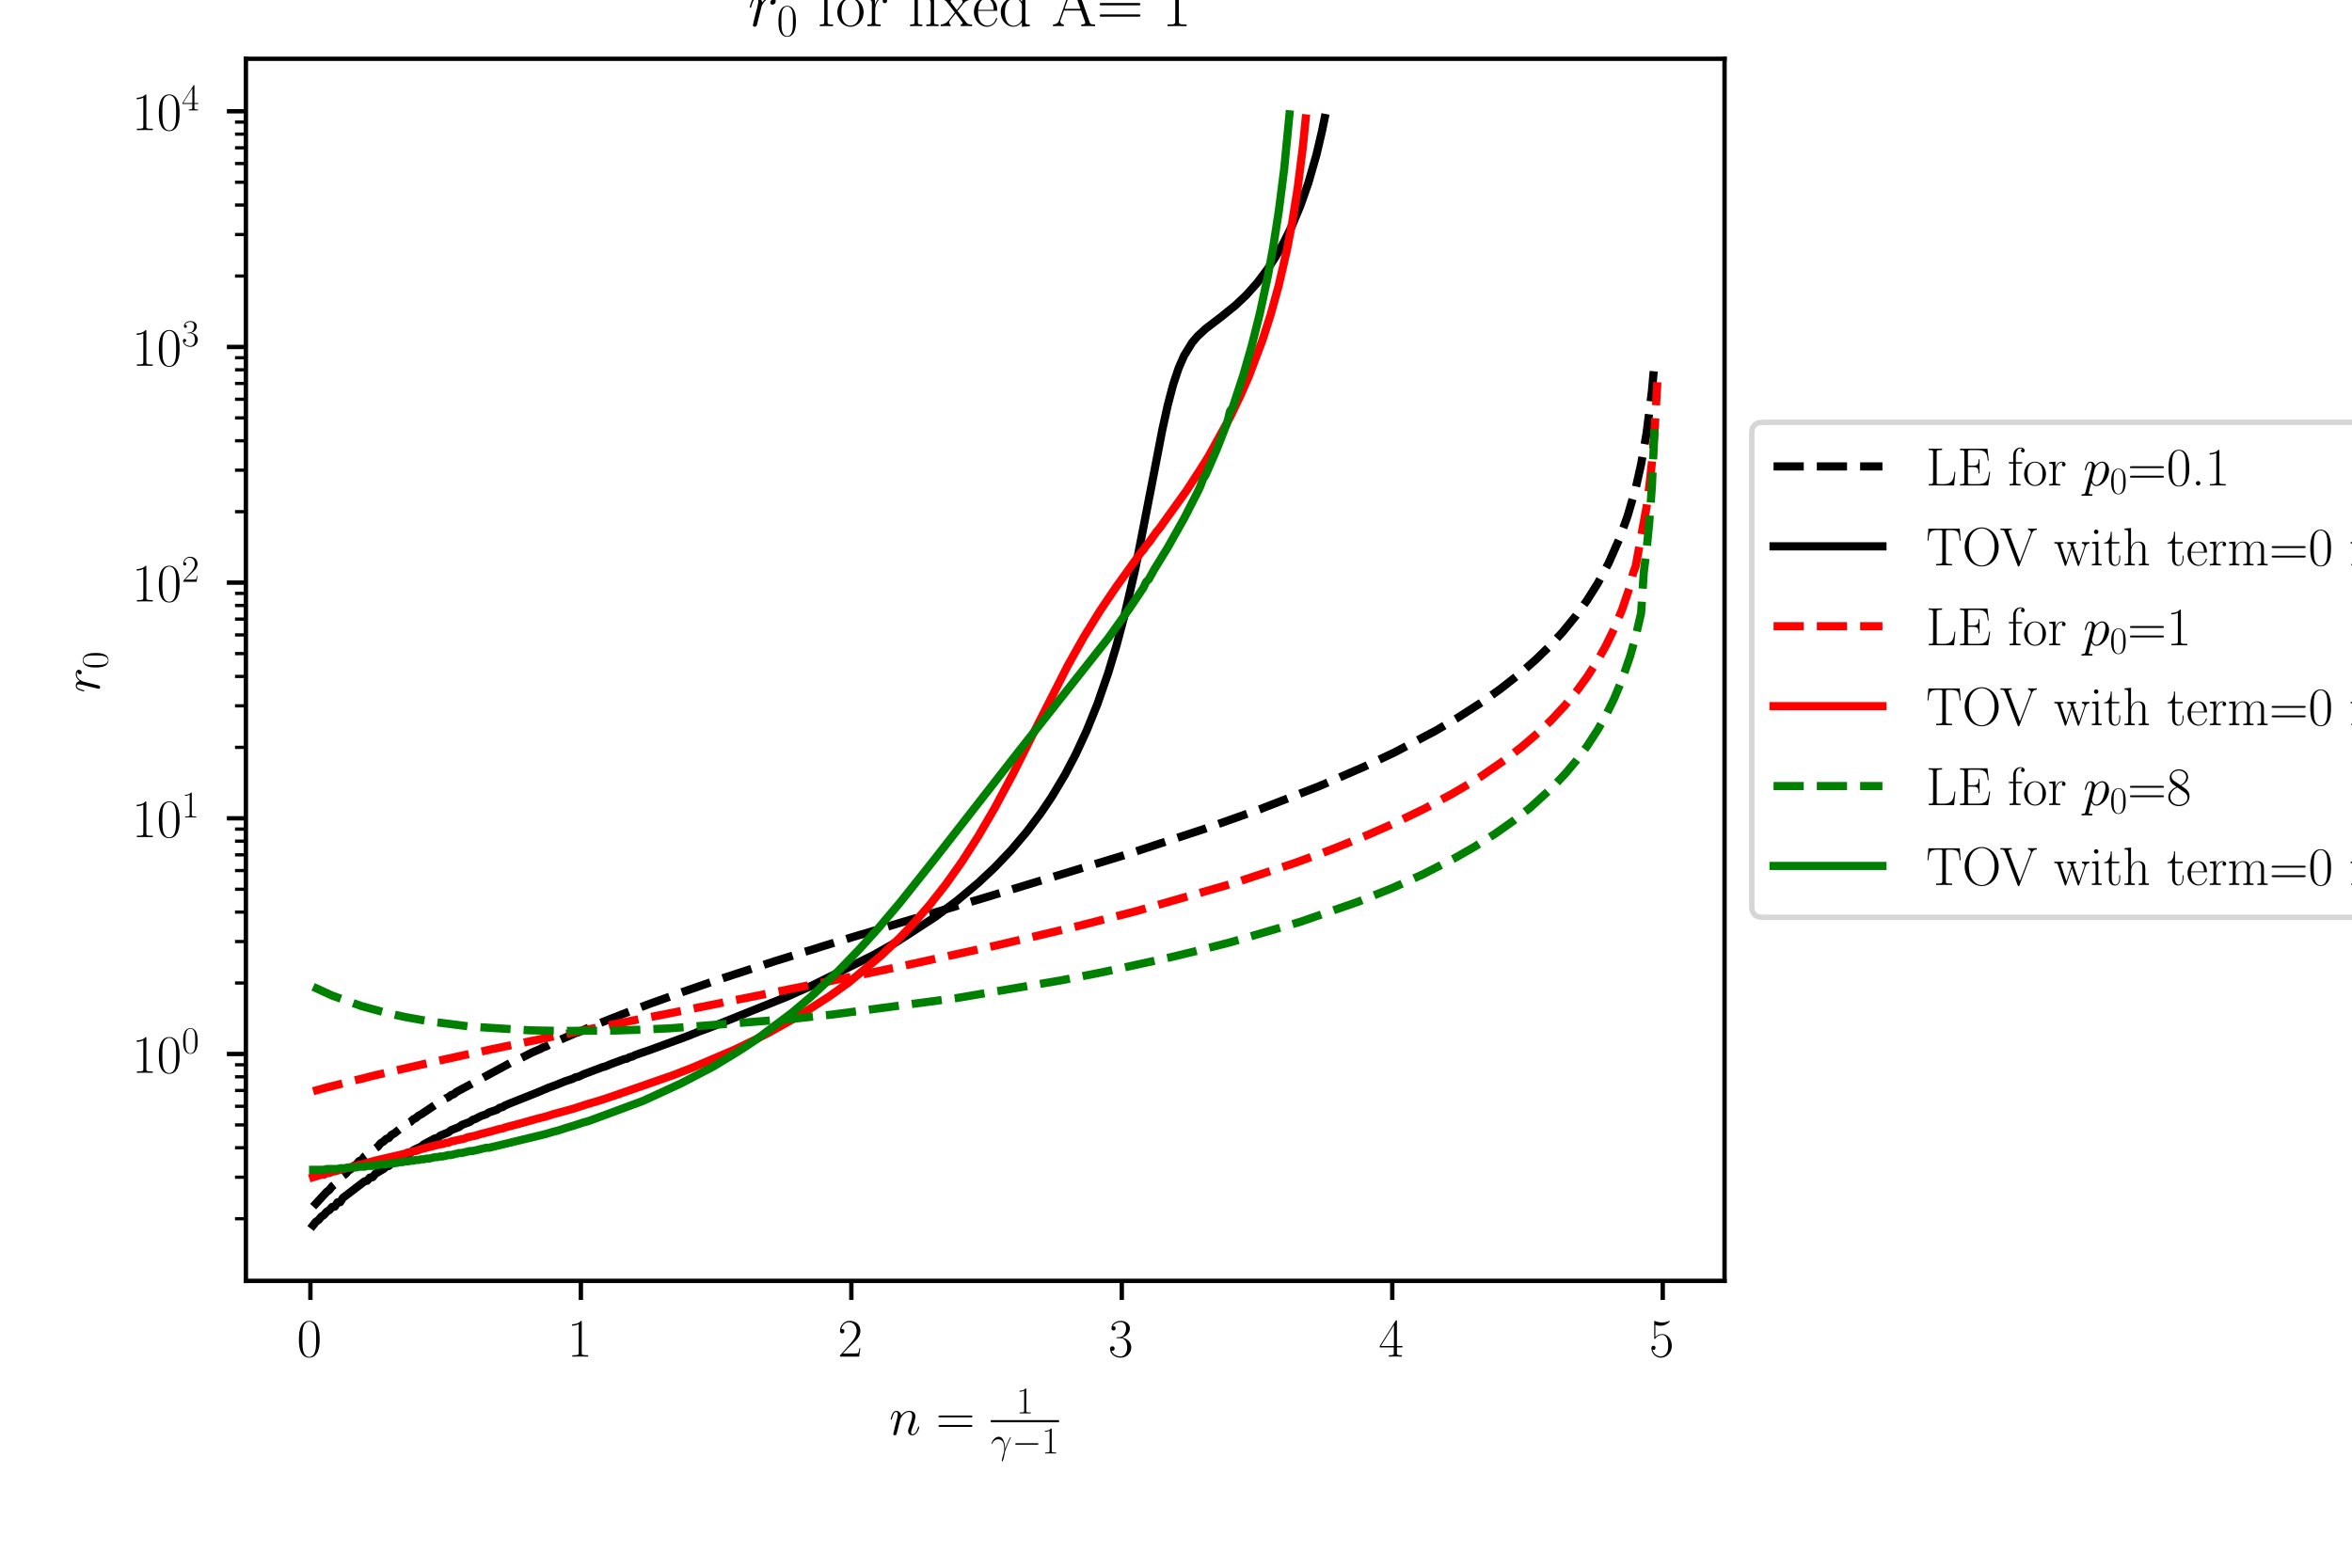 <?xml version="1.0" encoding="utf-8" standalone="no"?>
<!DOCTYPE svg PUBLIC "-//W3C//DTD SVG 1.1//EN"
  "http://www.w3.org/Graphics/SVG/1.1/DTD/svg11.dtd">
<!-- Created with matplotlib (https://matplotlib.org/) -->
<svg height="288pt" version="1.1" viewBox="0 0 432 288" width="432pt" xmlns="http://www.w3.org/2000/svg" xmlns:xlink="http://www.w3.org/1999/xlink">
 <defs>
  <style type="text/css">*{stroke-linecap:butt;stroke-linejoin:round;}</style>
 </defs>
 <g id="figure_1">
  <g id="patch_1">
   <path d="M 0 288 
L 432 288 
L 432 0 
L 0 0 
z
" style="fill:#ffffff;"/>
  </g>
  <g id="axes_1">
   <g id="patch_2">
    <path d="M 45.166 235.307 
L 316.753 235.307 
L 316.753 10.8 
L 45.166 10.8 
z
" style="fill:#ffffff;"/>
   </g>
   <g id="matplotlib.axis_1">
    <g id="xtick_1">
     <g id="line2d_1">
      <defs>
       <path d="M 0 0 
L 0 3.5 
" id="mfaaada5055" style="stroke:#000000;stroke-width:0.8;"/>
      </defs>
      <g>
       <use style="stroke:#000000;stroke-width:0.8;" x="57.014" xlink:href="#mfaaada5055" y="235.307"/>
      </g>
     </g>
     <g id="text_1">
      <!-- $\mathdefault{0}$ -->
      <g transform="translate(54.524 249.225)scale(0.1 -0.1)">
       <defs>
        <path d="M 42 31.844 
C 42 37.969 41.906 48.422 37.703 56.453 
C 34 63.484 28.094 66 22.906 66 
C 18.094 66 12 63.781 8.203 56.562 
C 4.203 49.016 3.797 39.672 3.797 31.844 
C 3.797 26.109 3.906 17.375 7 9.734 
C 11.297 -0.609 19 -2 22.906 -2 
C 27.5 -2 34.5 -0.109 38.594 9.438 
C 41.594 16.375 42 24.5 42 31.844 
z
M 22.906 -0.406 
C 16.5 -0.406 12.703 5.125 11.297 12.75 
C 10.203 18.688 10.203 27.328 10.203 32.953 
C 10.203 40.688 10.203 47.109 11.5 53.234 
C 13.406 61.781 19 64.391 22.906 64.391 
C 27 64.391 32.297 61.672 34.203 53.438 
C 35.5 47.719 35.594 40.984 35.594 32.953 
C 35.594 26.422 35.594 18.375 34.406 12.453 
C 32.297 1.5 26.406 -0.406 22.906 -0.406 
z
" id="CMR17-48"/>
       </defs>
       <use transform="scale(0.996)" xlink:href="#CMR17-48"/>
      </g>
     </g>
    </g>
    <g id="xtick_2">
     <g id="line2d_2">
      <g>
       <use style="stroke:#000000;stroke-width:0.8;" x="106.692" xlink:href="#mfaaada5055" y="235.307"/>
      </g>
     </g>
     <g id="text_2">
      <!-- $\mathdefault{1}$ -->
      <g transform="translate(104.201 249.225)scale(0.1 -0.1)">
       <defs>
        <path d="M 26.594 63.797 
C 26.594 65.891 26.5 66 25.094 66 
C 21.203 61.359 15.297 59.891 9.703 59.688 
C 9.406 59.688 8.906 59.688 8.797 59.5 
C 8.703 59.297 8.703 59.094 8.703 57 
C 11.797 57 17 57.594 21 59.984 
L 21 7.297 
C 21 3.797 20.797 2.594 12.203 2.594 
L 9.203 2.594 
L 9.203 0 
C 14 0.094 19 0.188 23.797 0.188 
C 28.594 0.188 33.594 0.094 38.406 0 
L 38.406 2.594 
L 35.406 2.594 
C 26.797 2.594 26.594 3.688 26.594 7.297 
z
" id="CMR17-49"/>
       </defs>
       <use transform="scale(0.996)" xlink:href="#CMR17-49"/>
      </g>
     </g>
    </g>
    <g id="xtick_3">
     <g id="line2d_3">
      <g>
       <use style="stroke:#000000;stroke-width:0.8;" x="156.369" xlink:href="#mfaaada5055" y="235.307"/>
      </g>
     </g>
     <g id="text_3">
      <!-- $\mathdefault{2}$ -->
      <g transform="translate(153.878 249.225)scale(0.1 -0.1)">
       <defs>
        <path d="M 41.703 15.469 
L 39.906 15.469 
C 38.906 8.391 38.094 7.188 37.703 6.594 
C 37.203 5.797 30 5.797 28.594 5.797 
L 9.406 5.797 
C 13 9.688 20 16.766 28.5 24.938 
C 34.594 30.719 41.703 37.5 41.703 47.391 
C 41.703 59.188 32.297 66 21.797 66 
C 10.797 66 4.094 56.297 4.094 47.297 
C 4.094 43.391 7 42.891 8.203 42.891 
C 9.203 42.891 12.203 43.484 12.203 46.984 
C 12.203 50.094 9.594 51 8.203 51 
C 7.594 51 7 50.891 6.594 50.688 
C 8.5 59.188 14.297 63.391 20.406 63.391 
C 29.094 63.391 34.797 56.5 34.797 47.391 
C 34.797 38.703 29.703 31.219 24 24.734 
L 4.094 2.297 
L 4.094 0 
L 39.297 0 
z
" id="CMR17-50"/>
       </defs>
       <use transform="scale(0.996)" xlink:href="#CMR17-50"/>
      </g>
     </g>
    </g>
    <g id="xtick_4">
     <g id="line2d_4">
      <g>
       <use style="stroke:#000000;stroke-width:0.8;" x="206.046" xlink:href="#mfaaada5055" y="235.307"/>
      </g>
     </g>
     <g id="text_4">
      <!-- $\mathdefault{3}$ -->
      <g transform="translate(203.556 249.225)scale(0.1 -0.1)">
       <defs>
        <path d="M 22.094 34 
C 31 34 34.906 26.141 34.906 17.094 
C 34.906 5.031 28.5 0.391 22.703 0.391 
C 17.406 0.391 8.797 3.016 6.094 10.797 
C 6.594 10.594 7.094 10.594 7.594 10.594 
C 10 10.594 11.797 12.188 11.797 14.797 
C 11.797 17.688 9.594 19 7.594 19 
C 5.906 19 3.297 18.188 3.297 14.484 
C 3.297 5.234 12.297 -2 22.906 -2 
C 34 -2 42.5 6.75 42.5 16.984 
C 42.5 26.844 34.5 34 25 35.094 
C 32.594 36.672 39.906 43.375 39.906 52.391 
C 39.906 60.25 32 66 23 66 
C 13.906 66 5.906 60.344 5.906 52.297 
C 5.906 48.797 8.5 48.188 9.797 48.188 
C 11.906 48.188 13.703 49.484 13.703 52.094 
C 13.703 54.688 11.906 56 9.797 56 
C 9.406 56 8.906 56 8.5 55.797 
C 11.406 62.484 19.297 63.688 22.797 63.688 
C 26.297 63.688 32.906 61.969 32.906 52.297 
C 32.906 49.484 32.5 44.547 29.094 40.219 
C 26.094 36.391 22.703 36.188 19.406 35.891 
C 18.906 35.891 16.594 35.688 16.203 35.688 
C 15.5 35.594 15.094 35.5 15.094 34.797 
C 15.094 34.094 15.203 34 17.203 34 
z
" id="CMR17-51"/>
       </defs>
       <use transform="scale(0.996)" xlink:href="#CMR17-51"/>
      </g>
     </g>
    </g>
    <g id="xtick_5">
     <g id="line2d_5">
      <g>
       <use style="stroke:#000000;stroke-width:0.8;" x="255.724" xlink:href="#mfaaada5055" y="235.307"/>
      </g>
     </g>
     <g id="text_5">
      <!-- $\mathdefault{4}$ -->
      <g transform="translate(253.233 249.225)scale(0.1 -0.1)">
       <defs>
        <path d="M 33.594 64.797 
C 33.594 66.891 33.5 67 31.703 67 
L 2 19.594 
L 2 17 
L 27.797 17 
L 27.797 7.188 
C 27.797 3.594 27.594 2.594 20.594 2.594 
L 18.703 2.594 
L 18.703 0 
C 21.906 0.188 27.297 0.188 30.703 0.188 
C 34.094 0.188 39.5 0.188 42.703 0 
L 42.703 2.594 
L 40.797 2.594 
C 33.797 2.594 33.594 3.594 33.594 7.188 
L 33.594 17 
L 43.797 17 
L 43.797 19.594 
L 33.594 19.594 
z
M 28.094 58.172 
L 28.094 19.594 
L 4 19.594 
z
" id="CMR17-52"/>
       </defs>
       <use transform="scale(0.996)" xlink:href="#CMR17-52"/>
      </g>
     </g>
    </g>
    <g id="xtick_6">
     <g id="line2d_6">
      <g>
       <use style="stroke:#000000;stroke-width:0.8;" x="305.401" xlink:href="#mfaaada5055" y="235.307"/>
      </g>
     </g>
     <g id="text_6">
      <!-- $\mathdefault{5}$ -->
      <g transform="translate(302.911 249.225)scale(0.1 -0.1)">
       <defs>
        <path d="M 11.406 58.594 
C 12.406 58.188 16.5 56.891 20.703 56.891 
C 30 56.891 35.094 61.891 38 64.688 
C 38 65.484 38 66 37.406 66 
C 37.297 66 37.094 66 36.297 65.594 
C 32.797 64.094 28.703 63 23.703 63 
C 20.703 63 16.203 63.359 11.297 65.484 
C 10.203 66 10 66 9.906 66 
C 9.406 66 9.297 65.891 9.297 63.906 
L 9.297 34.859 
C 9.297 33.016 9.297 32.5 10.297 32.5 
C 10.797 32.5 11 32.703 11.5 33.422 
C 14.703 38.047 19.094 40 24.094 40 
C 27.594 40 35.094 37.734 35.094 20.203 
C 35.094 16.984 35.094 11.188 32.094 6.594 
C 29.594 2.484 25.703 0.391 21.406 0.391 
C 14.797 0.391 8.094 4.984 6.297 12.688 
C 6.703 12.594 7.5 12.391 7.906 12.391 
C 9.203 12.391 11.703 13.094 11.703 16.188 
C 11.703 18.891 9.797 20 7.906 20 
C 5.594 20 4.094 18.594 4.094 15.797 
C 4.094 7.094 11 -2 21.594 -2 
C 31.906 -2 41.703 6.891 41.703 19.797 
C 41.703 32.094 33.906 41.594 24.203 41.594 
C 19.094 41.594 14.797 39.688 11.406 36 
z
" id="CMR17-53"/>
       </defs>
       <use transform="scale(0.996)" xlink:href="#CMR17-53"/>
      </g>
     </g>
    </g>
    <g id="text_7">
     <!-- $n=\frac{1}{\gamma-1}$ -->
     <g transform="translate(163.324 263.579)scale(0.1 -0.1)">
      <defs>
       <path d="M 20.594 29.219 
C 20.797 29.828 23.297 34.812 27 38 
C 29.594 40.391 33 41.984 36.906 41.984 
C 40.906 41.984 42.297 39 42.297 35.016 
C 42.297 29.328 38.203 17.953 36.203 12.562 
C 35.297 10.172 34.797 8.875 34.797 7.078 
C 34.797 2.594 37.906 -1 42.703 -1 
C 52 -1 55.5 13.656 55.5 14.266 
C 55.5 14.766 55.094 15.156 54.5 15.156 
C 53.594 15.156 53.5 14.859 53 13.156 
C 50.703 4.984 46.906 1 43 1 
C 42 1 40.406 1.094 40.406 4.281 
C 40.406 6.781 41.5 9.766 42.094 11.172 
C 44.094 16.656 48.297 27.828 48.297 33.516 
C 48.297 39.5 44.797 44 37.203 44 
C 28.297 44 23.594 37.703 21.797 35.203 
C 21.5 40.891 17.406 44 13 44 
C 9.797 44 7.594 42.094 5.906 38.703 
C 4.094 35.109 2.703 29.125 2.703 28.719 
C 2.703 28.328 3.094 27.828 3.797 27.828 
C 4.594 27.828 4.703 27.922 5.297 30.219 
C 6.906 36.312 8.703 41.984 12.703 41.984 
C 15 41.984 15.797 40.391 15.797 37.406 
C 15.797 35.203 14.797 31.312 14.094 28.234 
L 11.297 17.453 
C 10.906 15.562 9.797 11.062 9.297 9.266 
C 8.594 6.672 7.5 1.984 7.5 1.484 
C 7.5 0.094 8.594 -1 10.094 -1 
C 11.297 -1 12.703 -0.406 13.5 1.094 
C 13.703 1.594 14.594 5.078 15.094 7.078 
L 17.297 16.062 
z
" id="CMMI12-110"/>
       <path d="M 64.297 32 
C 65.797 32 67.297 32 67.297 33.688 
C 67.297 35.5 65.594 35.5 63.906 35.5 
L 8 35.5 
C 6.297 35.5 4.594 35.5 4.594 33.688 
C 4.594 32 6.094 32 7.594 32 
z
M 63.906 14.484 
C 65.594 14.484 67.297 14.484 67.297 16.297 
C 67.297 18 65.797 18 64.297 18 
L 7.594 18 
C 6.094 18 4.594 18 4.594 16.297 
C 4.594 14.484 6.297 14.484 8 14.484 
z
" id="CMR17-61"/>
       <path d="M 37.797 12.266 
C 37.594 17.141 37.406 24.781 33.594 33.719 
C 31.594 38.688 28.203 44 20.906 44 
C 8.594 44 1.906 28.359 1.906 25.766 
C 1.906 24.875 2.594 24.875 2.906 24.875 
C 3.797 24.875 3.797 25.078 4.297 26.375 
C 6.406 32.516 12.797 37.391 19.703 37.391 
C 33.594 37.391 35.594 22 35.594 12.172 
C 35.594 5.906 34.906 3.828 34.297 1.844 
C 32.406 -4.312 29.094 -16.625 29.094 -19.406 
C 29.094 -20.203 29.406 -21.109 30.203 -21.109 
C 31.703 -21.109 32.594 -17.812 33.703 -13.844 
C 36.094 -5.109 36.703 -0.734 37.203 3.234 
C 37.5 5.625 43.203 22.016 51.094 37.609 
C 51.797 39.203 53.203 41.891 53.203 42.188 
C 53.203 42.297 53.094 43 52.203 43 
C 52 43 51.5 43 51.297 42.594 
C 51.094 42.391 47.594 35.625 44.594 28.875 
C 43.094 25.469 41.094 21 37.797 12.266 
z
" id="CMMI12-13"/>
       <path d="M 65.906 23 
C 67.594 23 69.406 23 69.406 25 
C 69.406 27 67.594 27 65.906 27 
L 11.797 27 
C 10.094 27 8.297 27 8.297 25 
C 8.297 23 10.094 23 11.797 23 
z
" id="CMSY10-0"/>
      </defs>
      <use transform="scale(0.996)" xlink:href="#CMMI12-110"/>
      <use transform="translate(85.904 0)scale(0.996)" xlink:href="#CMR17-61"/>
      <use transform="translate(233.215 39.226)scale(0.697)" xlink:href="#CMR17-49"/>
      <use transform="translate(186.488 -34.355)scale(0.697)" xlink:href="#CMMI12-13"/>
      <use transform="translate(225.701 -34.355)scale(0.697)" xlink:href="#CMSY10-0"/>
      <use transform="translate(279.942 -34.355)scale(0.697)" xlink:href="#CMR17-49"/>
      <path d="M 186.488 22.914 
L 311.925 22.914 
L 311.925 26.899 
L 186.488 26.899 
L 186.488 22.914 
z
"/>
     </g>
    </g>
   </g>
   <g id="matplotlib.axis_2">
    <g id="ytick_1">
     <g id="line2d_7">
      <defs>
       <path d="M 0 0 
L -3.5 0 
" id="m80f00a6199" style="stroke:#000000;stroke-width:0.8;"/>
      </defs>
      <g>
       <use style="stroke:#000000;stroke-width:0.8;" x="45.166" xlink:href="#m80f00a6199" y="193.626"/>
      </g>
     </g>
     <g id="text_8">
      <!-- $\mathdefault{10^{0}}$ -->
      <g transform="translate(24.232 197.085)scale(0.1 -0.1)">
       <use transform="scale(0.996)" xlink:href="#CMR17-49"/>
       <use transform="translate(45.69 0)scale(0.996)" xlink:href="#CMR17-48"/>
       <use transform="translate(91.381 36.154)scale(0.697)" xlink:href="#CMR17-48"/>
      </g>
     </g>
    </g>
    <g id="ytick_2">
     <g id="line2d_8">
      <g>
       <use style="stroke:#000000;stroke-width:0.8;" x="45.166" xlink:href="#m80f00a6199" y="150.33"/>
      </g>
     </g>
     <g id="text_9">
      <!-- $\mathdefault{10^{1}}$ -->
      <g transform="translate(24.232 153.79)scale(0.1 -0.1)">
       <use transform="scale(0.996)" xlink:href="#CMR17-49"/>
       <use transform="translate(45.69 0)scale(0.996)" xlink:href="#CMR17-48"/>
       <use transform="translate(91.381 36.154)scale(0.697)" xlink:href="#CMR17-49"/>
      </g>
     </g>
    </g>
    <g id="ytick_3">
     <g id="line2d_9">
      <g>
       <use style="stroke:#000000;stroke-width:0.8;" x="45.166" xlink:href="#m80f00a6199" y="107.035"/>
      </g>
     </g>
     <g id="text_10">
      <!-- $\mathdefault{10^{2}}$ -->
      <g transform="translate(24.232 110.494)scale(0.1 -0.1)">
       <use transform="scale(0.996)" xlink:href="#CMR17-49"/>
       <use transform="translate(45.69 0)scale(0.996)" xlink:href="#CMR17-48"/>
       <use transform="translate(91.381 36.154)scale(0.697)" xlink:href="#CMR17-50"/>
      </g>
     </g>
    </g>
    <g id="ytick_4">
     <g id="line2d_10">
      <g>
       <use style="stroke:#000000;stroke-width:0.8;" x="45.166" xlink:href="#m80f00a6199" y="63.74"/>
      </g>
     </g>
     <g id="text_11">
      <!-- $\mathdefault{10^{3}}$ -->
      <g transform="translate(24.232 67.199)scale(0.1 -0.1)">
       <use transform="scale(0.996)" xlink:href="#CMR17-49"/>
       <use transform="translate(45.69 0)scale(0.996)" xlink:href="#CMR17-48"/>
       <use transform="translate(91.381 36.154)scale(0.697)" xlink:href="#CMR17-51"/>
      </g>
     </g>
    </g>
    <g id="ytick_5">
     <g id="line2d_11">
      <g>
       <use style="stroke:#000000;stroke-width:0.8;" x="45.166" xlink:href="#m80f00a6199" y="20.444"/>
      </g>
     </g>
     <g id="text_12">
      <!-- $\mathdefault{10^{4}}$ -->
      <g transform="translate(24.232 23.903)scale(0.1 -0.1)">
       <use transform="scale(0.996)" xlink:href="#CMR17-49"/>
       <use transform="translate(45.69 0)scale(0.996)" xlink:href="#CMR17-48"/>
       <use transform="translate(91.381 36.154)scale(0.697)" xlink:href="#CMR17-52"/>
      </g>
     </g>
    </g>
    <g id="ytick_6">
     <g id="line2d_12">
      <defs>
       <path d="M 0 0 
L -2 0 
" id="m5b50bf0721" style="stroke:#000000;stroke-width:0.6;"/>
      </defs>
      <g>
       <use style="stroke:#000000;stroke-width:0.6;" x="45.166" xlink:href="#m5b50bf0721" y="223.888"/>
      </g>
     </g>
    </g>
    <g id="ytick_7">
     <g id="line2d_13">
      <g>
       <use style="stroke:#000000;stroke-width:0.6;" x="45.166" xlink:href="#m5b50bf0721" y="216.264"/>
      </g>
     </g>
    </g>
    <g id="ytick_8">
     <g id="line2d_14">
      <g>
       <use style="stroke:#000000;stroke-width:0.6;" x="45.166" xlink:href="#m5b50bf0721" y="210.855"/>
      </g>
     </g>
    </g>
    <g id="ytick_9">
     <g id="line2d_15">
      <g>
       <use style="stroke:#000000;stroke-width:0.6;" x="45.166" xlink:href="#m5b50bf0721" y="206.659"/>
      </g>
     </g>
    </g>
    <g id="ytick_10">
     <g id="line2d_16">
      <g>
       <use style="stroke:#000000;stroke-width:0.6;" x="45.166" xlink:href="#m5b50bf0721" y="203.231"/>
      </g>
     </g>
    </g>
    <g id="ytick_11">
     <g id="line2d_17">
      <g>
       <use style="stroke:#000000;stroke-width:0.6;" x="45.166" xlink:href="#m5b50bf0721" y="200.332"/>
      </g>
     </g>
    </g>
    <g id="ytick_12">
     <g id="line2d_18">
      <g>
       <use style="stroke:#000000;stroke-width:0.6;" x="45.166" xlink:href="#m5b50bf0721" y="197.822"/>
      </g>
     </g>
    </g>
    <g id="ytick_13">
     <g id="line2d_19">
      <g>
       <use style="stroke:#000000;stroke-width:0.6;" x="45.166" xlink:href="#m5b50bf0721" y="195.607"/>
      </g>
     </g>
    </g>
    <g id="ytick_14">
     <g id="line2d_20">
      <g>
       <use style="stroke:#000000;stroke-width:0.6;" x="45.166" xlink:href="#m5b50bf0721" y="180.593"/>
      </g>
     </g>
    </g>
    <g id="ytick_15">
     <g id="line2d_21">
      <g>
       <use style="stroke:#000000;stroke-width:0.6;" x="45.166" xlink:href="#m5b50bf0721" y="172.969"/>
      </g>
     </g>
    </g>
    <g id="ytick_16">
     <g id="line2d_22">
      <g>
       <use style="stroke:#000000;stroke-width:0.6;" x="45.166" xlink:href="#m5b50bf0721" y="167.559"/>
      </g>
     </g>
    </g>
    <g id="ytick_17">
     <g id="line2d_23">
      <g>
       <use style="stroke:#000000;stroke-width:0.6;" x="45.166" xlink:href="#m5b50bf0721" y="163.364"/>
      </g>
     </g>
    </g>
    <g id="ytick_18">
     <g id="line2d_24">
      <g>
       <use style="stroke:#000000;stroke-width:0.6;" x="45.166" xlink:href="#m5b50bf0721" y="159.936"/>
      </g>
     </g>
    </g>
    <g id="ytick_19">
     <g id="line2d_25">
      <g>
       <use style="stroke:#000000;stroke-width:0.6;" x="45.166" xlink:href="#m5b50bf0721" y="157.037"/>
      </g>
     </g>
    </g>
    <g id="ytick_20">
     <g id="line2d_26">
      <g>
       <use style="stroke:#000000;stroke-width:0.6;" x="45.166" xlink:href="#m5b50bf0721" y="154.526"/>
      </g>
     </g>
    </g>
    <g id="ytick_21">
     <g id="line2d_27">
      <g>
       <use style="stroke:#000000;stroke-width:0.6;" x="45.166" xlink:href="#m5b50bf0721" y="152.312"/>
      </g>
     </g>
    </g>
    <g id="ytick_22">
     <g id="line2d_28">
      <g>
       <use style="stroke:#000000;stroke-width:0.6;" x="45.166" xlink:href="#m5b50bf0721" y="137.297"/>
      </g>
     </g>
    </g>
    <g id="ytick_23">
     <g id="line2d_29">
      <g>
       <use style="stroke:#000000;stroke-width:0.6;" x="45.166" xlink:href="#m5b50bf0721" y="129.673"/>
      </g>
     </g>
    </g>
    <g id="ytick_24">
     <g id="line2d_30">
      <g>
       <use style="stroke:#000000;stroke-width:0.6;" x="45.166" xlink:href="#m5b50bf0721" y="124.264"/>
      </g>
     </g>
    </g>
    <g id="ytick_25">
     <g id="line2d_31">
      <g>
       <use style="stroke:#000000;stroke-width:0.6;" x="45.166" xlink:href="#m5b50bf0721" y="120.068"/>
      </g>
     </g>
    </g>
    <g id="ytick_26">
     <g id="line2d_32">
      <g>
       <use style="stroke:#000000;stroke-width:0.6;" x="45.166" xlink:href="#m5b50bf0721" y="116.64"/>
      </g>
     </g>
    </g>
    <g id="ytick_27">
     <g id="line2d_33">
      <g>
       <use style="stroke:#000000;stroke-width:0.6;" x="45.166" xlink:href="#m5b50bf0721" y="113.742"/>
      </g>
     </g>
    </g>
    <g id="ytick_28">
     <g id="line2d_34">
      <g>
       <use style="stroke:#000000;stroke-width:0.6;" x="45.166" xlink:href="#m5b50bf0721" y="111.231"/>
      </g>
     </g>
    </g>
    <g id="ytick_29">
     <g id="line2d_35">
      <g>
       <use style="stroke:#000000;stroke-width:0.6;" x="45.166" xlink:href="#m5b50bf0721" y="109.016"/>
      </g>
     </g>
    </g>
    <g id="ytick_30">
     <g id="line2d_36">
      <g>
       <use style="stroke:#000000;stroke-width:0.6;" x="45.166" xlink:href="#m5b50bf0721" y="94.002"/>
      </g>
     </g>
    </g>
    <g id="ytick_31">
     <g id="line2d_37">
      <g>
       <use style="stroke:#000000;stroke-width:0.6;" x="45.166" xlink:href="#m5b50bf0721" y="86.378"/>
      </g>
     </g>
    </g>
    <g id="ytick_32">
     <g id="line2d_38">
      <g>
       <use style="stroke:#000000;stroke-width:0.6;" x="45.166" xlink:href="#m5b50bf0721" y="80.969"/>
      </g>
     </g>
    </g>
    <g id="ytick_33">
     <g id="line2d_39">
      <g>
       <use style="stroke:#000000;stroke-width:0.6;" x="45.166" xlink:href="#m5b50bf0721" y="76.773"/>
      </g>
     </g>
    </g>
    <g id="ytick_34">
     <g id="line2d_40">
      <g>
       <use style="stroke:#000000;stroke-width:0.6;" x="45.166" xlink:href="#m5b50bf0721" y="73.345"/>
      </g>
     </g>
    </g>
    <g id="ytick_35">
     <g id="line2d_41">
      <g>
       <use style="stroke:#000000;stroke-width:0.6;" x="45.166" xlink:href="#m5b50bf0721" y="70.446"/>
      </g>
     </g>
    </g>
    <g id="ytick_36">
     <g id="line2d_42">
      <g>
       <use style="stroke:#000000;stroke-width:0.6;" x="45.166" xlink:href="#m5b50bf0721" y="67.935"/>
      </g>
     </g>
    </g>
    <g id="ytick_37">
     <g id="line2d_43">
      <g>
       <use style="stroke:#000000;stroke-width:0.6;" x="45.166" xlink:href="#m5b50bf0721" y="65.721"/>
      </g>
     </g>
    </g>
    <g id="ytick_38">
     <g id="line2d_44">
      <g>
       <use style="stroke:#000000;stroke-width:0.6;" x="45.166" xlink:href="#m5b50bf0721" y="50.706"/>
      </g>
     </g>
    </g>
    <g id="ytick_39">
     <g id="line2d_45">
      <g>
       <use style="stroke:#000000;stroke-width:0.6;" x="45.166" xlink:href="#m5b50bf0721" y="43.082"/>
      </g>
     </g>
    </g>
    <g id="ytick_40">
     <g id="line2d_46">
      <g>
       <use style="stroke:#000000;stroke-width:0.6;" x="45.166" xlink:href="#m5b50bf0721" y="37.673"/>
      </g>
     </g>
    </g>
    <g id="ytick_41">
     <g id="line2d_47">
      <g>
       <use style="stroke:#000000;stroke-width:0.6;" x="45.166" xlink:href="#m5b50bf0721" y="33.477"/>
      </g>
     </g>
    </g>
    <g id="ytick_42">
     <g id="line2d_48">
      <g>
       <use style="stroke:#000000;stroke-width:0.6;" x="45.166" xlink:href="#m5b50bf0721" y="30.049"/>
      </g>
     </g>
    </g>
    <g id="ytick_43">
     <g id="line2d_49">
      <g>
       <use style="stroke:#000000;stroke-width:0.6;" x="45.166" xlink:href="#m5b50bf0721" y="27.151"/>
      </g>
     </g>
    </g>
    <g id="ytick_44">
     <g id="line2d_50">
      <g>
       <use style="stroke:#000000;stroke-width:0.6;" x="45.166" xlink:href="#m5b50bf0721" y="24.64"/>
      </g>
     </g>
    </g>
    <g id="ytick_45">
     <g id="line2d_51">
      <g>
       <use style="stroke:#000000;stroke-width:0.6;" x="45.166" xlink:href="#m5b50bf0721" y="22.425"/>
      </g>
     </g>
    </g>
    <g id="text_13">
     <!-- $r_ 0$ -->
     <g transform="translate(18.295 127.286)rotate(-90)scale(0.1 -0.1)">
      <defs>
       <path d="M 38.906 41.141 
C 35.797 40.594 34.203 38.391 34.203 36.188 
C 34.203 33.797 36.094 32.984 37.5 32.984 
C 40.297 32.984 42.594 35.391 42.594 38.391 
C 42.594 41.422 39.5 44 34.5 44 
C 30.5 44 25.906 42.188 21.703 36.484 
C 21 41.562 17 44 13 44 
C 9.094 44 7.094 41.281 5.906 39.188 
C 4.203 35.594 2.703 29.562 2.703 29.062 
C 2.703 28.656 3.094 28.141 3.797 28.141 
C 4.594 28.141 4.703 28.25 5.297 30.578 
C 6.797 36.594 8.703 41.984 12.703 41.984 
C 15.094 41.984 15.797 40.688 15.797 37.797 
C 15.797 35.594 14.797 31.688 14.094 28.547 
L 11.297 17.656 
C 10.906 15.734 9.797 11.188 9.297 9.375 
C 8.594 6.75 7.5 2 7.5 1.5 
C 7.5 0.094 8.594 -1 10.094 -1 
C 11.203 -1 13.094 -0.312 13.703 1.703 
C 14 2.5 17.703 17.75 18.297 20.078 
C 18.797 22.297 19.406 24.406 19.906 26.641 
C 20.297 28.047 20.703 29.656 21 30.969 
C 21.297 31.875 24 36.797 26.5 38.984 
C 27.703 40.094 30.297 41.984 34.406 41.984 
C 36 41.984 37.594 41.781 38.906 41.141 
z
" id="CMMI12-114"/>
      </defs>
      <use transform="scale(0.996)" xlink:href="#CMMI12-114"/>
      <use transform="translate(43.961 -14.944)scale(0.697)" xlink:href="#CMR17-48"/>
     </g>
    </g>
   </g>
   <g id="line2d_52">
    <path clip-path="url(#p739bb3a21b)" d="M 57.511 221.673 
L 59.995 218.977 
L 60.492 218.597 
L 60.988 217.962 
L 61.485 217.561 
L 61.982 216.976 
L 62.479 216.58 
L 62.976 216.018 
L 63.472 215.648 
L 63.969 215.089 
L 64.466 214.759 
L 64.963 214.184 
L 65.459 213.911 
L 65.956 213.304 
L 66.453 213.099 
L 66.95 212.448 
L 69.434 210.621 
L 69.93 210.009 
L 70.427 209.715 
L 70.924 209.237 
L 71.421 209.063 
L 71.917 208.482 
L 72.414 208.227 
L 73.905 207.026 
L 74.401 206.848 
L 74.898 206.32 
L 75.395 206.103 
L 75.892 205.631 
L 76.388 205.387 
L 76.885 204.958 
L 77.382 204.697 
L 78.376 204.031 
L 79.866 203.018 
L 81.356 202.165 
L 81.853 201.787 
L 82.35 201.582 
L 82.846 201.188 
L 83.343 201.016 
L 83.84 200.602 
L 93.776 195.256 
L 94.272 195.092 
L 94.769 194.767 
L 95.266 194.59 
L 96.259 194.102 
L 97.75 193.34 
L 99.24 192.709 
L 99.737 192.421 
L 100.234 192.266 
L 101.227 191.749 
L 105.698 189.799 
L 106.195 189.657 
L 107.188 189.206 
L 108.679 188.557 
L 109.672 188.152 
L 111.163 187.57 
L 114.143 186.382 
L 118.614 184.682 
L 119.608 184.314 
L 122.092 183.429 
L 124.576 182.519 
L 127.059 181.656 
L 130.537 180.45 
L 132.027 179.946 
L 142.459 176.534 
L 144.943 175.768 
L 147.427 174.969 
L 148.917 174.537 
L 150.905 173.9 
L 156.369 172.221 
L 161.834 170.588 
L 165.311 169.533 
L 167.298 168.941 
L 180.711 164.962 
L 207.04 156.943 
L 221.446 152.202 
L 231.382 148.676 
L 242.311 144.425 
L 250.756 140.767 
L 256.221 138.183 
L 263.672 134.249 
L 267.646 131.921 
L 272.117 129.039 
L 275.595 126.561 
L 279.072 123.823 
L 282.053 121.208 
L 284.537 118.793 
L 287.021 116.106 
L 289.505 113.064 
L 291.492 110.298 
L 293.479 107.139 
L 295.466 103.441 
L 297.453 98.941 
L 298.943 94.809 
L 300.434 89.699 
L 301.427 85.276 
L 302.421 79.683 
L 303.414 71.845 
L 303.911 66.302 
L 303.911 66.302 
" style="fill:none;stroke:#000000;stroke-dasharray:5.55,2.4;stroke-dashoffset:0;stroke-width:1.5;"/>
   </g>
   <g id="line2d_53">
    <path clip-path="url(#p739bb3a21b)" d="M 57.511 225.102 
L 58.008 224.466 
L 58.505 224.125 
L 59.001 223.525 
L 59.498 223.196 
L 59.995 222.616 
L 60.492 222.311 
L 60.988 221.736 
L 61.485 221.673 
L 61.982 220.888 
L 62.479 220.856 
L 62.976 220.065 
L 66.95 217.029 
L 67.446 216.902 
L 67.943 216.324 
L 68.44 216.264 
L 68.937 215.639 
L 70.427 214.759 
L 70.924 214.325 
L 71.421 214.189 
L 71.917 213.694 
L 72.414 213.636 
L 72.911 213.099 
L 74.401 212.321 
L 74.898 211.889 
L 75.395 211.819 
L 75.892 211.317 
L 77.382 210.621 
L 77.879 210.206 
L 79.866 209.142 
L 80.363 209.063 
L 80.859 208.628 
L 82.35 208.024 
L 82.846 207.624 
L 84.337 207.039 
L 84.834 206.657 
L 86.324 206.103 
L 86.821 205.72 
L 87.317 205.564 
L 88.311 205.039 
L 89.305 204.697 
L 89.801 204.371 
L 91.292 203.868 
L 91.788 203.501 
L 92.285 203.388 
L 92.782 203.075 
L 93.776 202.654 
L 98.246 200.878 
L 99.24 200.467 
L 100.73 199.829 
L 102.221 199.288 
L 103.711 198.67 
L 105.201 198.178 
L 105.698 197.911 
L 106.195 197.822 
L 107.188 197.357 
L 110.666 196.046 
L 111.163 195.923 
L 112.156 195.503 
L 114.64 194.578 
L 115.137 194.492 
L 115.634 194.212 
L 116.13 194.102 
L 116.627 193.847 
L 117.621 193.482 
L 119.111 192.979 
L 120.105 192.619 
L 126.066 190.434 
L 127.059 190.042 
L 128.55 189.438 
L 130.04 188.911 
L 132.027 188.123 
L 144.943 182.943 
L 146.434 182.255 
L 148.917 181.165 
L 160.343 175.5 
L 164.814 172.969 
L 171.769 168.45 
L 175.743 165.492 
L 179.717 162.153 
L 182.698 159.357 
L 185.679 156.235 
L 188.659 152.713 
L 191.143 149.403 
L 193.13 146.469 
L 195.614 142.31 
L 197.601 138.521 
L 199.588 134.233 
L 201.576 129.307 
L 203.563 123.581 
L 205.053 118.646 
L 206.543 113.045 
L 208.53 104.489 
L 211.511 89.214 
L 213.498 78.892 
L 214.492 74.398 
L 215.485 70.632 
L 216.479 67.644 
L 217.472 65.361 
L 218.963 62.935 
L 219.956 61.769 
L 221.446 60.393 
L 224.427 58.112 
L 226.911 56.102 
L 228.898 54.218 
L 230.885 51.997 
L 232.872 49.366 
L 234.363 47.065 
L 235.853 44.429 
L 237.343 41.382 
L 238.834 37.817 
L 240.324 33.57 
L 241.814 28.362 
L 242.808 24.117 
L 243.305 21.672 
L 243.305 21.672 
" style="fill:none;stroke:#000000;stroke-linecap:square;stroke-width:1.5;"/>
   </g>
   <g id="line2d_54">
    <path clip-path="url(#p739bb3a21b)" d="M 57.511 200.467 
L 59.995 199.779 
L 62.479 199.161 
L 64.963 198.507 
L 66.453 198.178 
L 67.943 197.775 
L 68.937 197.534 
L 79.866 195.01 
L 81.356 194.69 
L 85.827 193.705 
L 88.311 193.208 
L 90.298 192.753 
L 101.724 190.386 
L 103.214 190.12 
L 104.705 189.81 
L 108.679 188.981 
L 110.169 188.693 
L 115.634 187.594 
L 124.079 185.939 
L 126.563 185.427 
L 128.55 185.034 
L 156.866 179.343 
L 165.311 177.566 
L 182.698 173.753 
L 197.105 170.354 
L 208.53 167.431 
L 226.414 162.304 
L 237.84 158.532 
L 244.298 156.164 
L 251.253 153.37 
L 256.221 151.181 
L 261.685 148.538 
L 266.653 145.873 
L 269.634 144.122 
L 272.117 142.569 
L 276.588 139.467 
L 279.569 137.152 
L 282.55 134.578 
L 285.034 132.184 
L 287.517 129.499 
L 289.505 127.088 
L 291.492 124.375 
L 293.479 121.269 
L 294.969 118.597 
L 296.459 115.533 
L 297.95 111.932 
L 299.44 107.559 
L 299.937 105.363 
L 300.434 104.008 
L 302.421 93.201 
L 302.917 89.508 
L 303.414 84.948 
L 303.911 78.964 
L 304.408 70.214 
L 304.408 70.214 
" style="fill:none;stroke:#ff0000;stroke-dasharray:5.55,2.4;stroke-dashoffset:0;stroke-width:1.5;"/>
   </g>
   <g id="line2d_55">
    <path clip-path="url(#p739bb3a21b)" d="M 57.511 216.264 
L 58.505 215.953 
L 59.001 215.782 
L 59.498 215.8 
L 59.995 215.521 
L 60.492 215.497 
L 60.988 215.257 
L 61.485 215.198 
L 62.479 214.904 
L 63.969 214.484 
L 64.466 214.472 
L 64.963 214.226 
L 65.459 214.189 
L 65.956 213.972 
L 66.453 213.911 
L 67.446 213.636 
L 68.937 213.213 
L 74.401 211.944 
L 74.898 211.711 
L 75.395 211.696 
L 75.892 211.462 
L 76.388 211.452 
L 77.382 211.091 
L 80.859 210.208 
L 81.356 210.163 
L 81.853 209.958 
L 82.35 209.938 
L 82.846 209.704 
L 85.33 209.17 
L 85.827 208.941 
L 87.317 208.64 
L 88.311 208.329 
L 90.298 207.823 
L 91.788 207.388 
L 92.285 207.329 
L 92.782 207.124 
L 93.776 206.858 
L 95.266 206.472 
L 98.743 205.498 
L 100.234 205.125 
L 101.724 204.656 
L 105.201 203.707 
L 106.195 203.388 
L 107.685 202.899 
L 110.169 202.165 
L 112.156 201.51 
L 123.582 197.536 
L 127.059 196.191 
L 135.008 192.798 
L 138.485 191.106 
L 140.969 189.848 
L 146.93 186.51 
L 152.395 182.996 
L 155.872 180.499 
L 161.834 175.551 
L 165.311 172.236 
L 167.795 169.632 
L 170.776 166.211 
L 173.756 162.419 
L 176.737 158.215 
L 179.717 153.564 
L 182.698 148.453 
L 186.176 141.945 
L 190.15 134.024 
L 196.111 122.294 
L 199.092 116.983 
L 202.072 112.163 
L 205.053 107.764 
L 209.524 101.546 
L 210.021 100.994 
L 210.517 100.231 
L 211.014 99.673 
L 212.505 97.585 
L 213.001 97.019 
L 214.492 94.917 
L 215.485 93.547 
L 216.479 92.158 
L 217.969 90.087 
L 220.453 86.259 
L 221.943 83.891 
L 225.917 76.683 
L 227.905 72.517 
L 229.395 69.086 
L 231.879 62.499 
L 233.369 57.855 
L 234.859 52.47 
L 236.35 46.026 
L 237.343 40.865 
L 238.337 34.648 
L 239.33 26.741 
L 239.827 21.749 
L 239.827 21.749 
" style="fill:none;stroke:#ff0000;stroke-linecap:square;stroke-width:1.5;"/>
   </g>
   <g id="line2d_56">
    <path clip-path="url(#p739bb3a21b)" d="M 57.511 181.287 
L 60.988 182.89 
L 66.453 184.847 
L 70.924 186.065 
L 74.401 186.835 
L 78.872 187.638 
L 86.324 188.585 
L 97.253 189.28 
L 101.227 189.355 
L 102.717 189.393 
L 113.15 189.318 
L 115.137 189.243 
L 117.621 189.169 
L 120.601 189.021 
L 123.085 188.911 
L 145.937 187.132 
L 150.408 186.639 
L 152.892 186.382 
L 175.743 183.347 
L 195.117 180.06 
L 198.098 179.475 
L 203.066 178.483 
L 214.988 175.859 
L 219.956 174.656 
L 225.917 173.126 
L 238.834 169.346 
L 249.266 165.725 
L 255.724 163.139 
L 261.188 160.695 
L 267.15 157.665 
L 270.627 155.683 
L 274.601 153.177 
L 278.079 150.715 
L 281.059 148.368 
L 285.034 144.743 
L 287.517 142.114 
L 289.505 139.754 
L 291.492 137.092 
L 293.479 134.034 
L 294.969 131.392 
L 296.459 128.366 
L 297.95 124.798 
L 299.44 120.456 
L 300.434 116.927 
L 301.427 112.626 
L 301.924 105.073 
L 302.421 101.102 
L 302.917 96.088 
L 303.414 89.287 
L 303.911 78.621 
L 303.911 78.621 
" style="fill:none;stroke:#008000;stroke-dasharray:5.55,2.4;stroke-dashoffset:0;stroke-width:1.5;"/>
   </g>
   <g id="line2d_57">
    <path clip-path="url(#p739bb3a21b)" d="M 57.511 214.904 
L 59.498 214.904 
L 59.995 214.759 
L 61.982 214.759 
L 62.479 214.615 
L 63.472 214.615 
L 63.969 214.472 
L 65.459 214.472 
L 65.956 214.33 
L 66.95 214.33 
L 67.446 214.189 
L 68.44 214.189 
L 68.937 214.05 
L 69.434 214.05 
L 69.93 213.911 
L 70.924 213.911 
L 71.421 213.773 
L 71.917 213.773 
L 72.414 213.636 
L 72.911 213.636 
L 73.408 213.501 
L 73.905 213.501 
L 74.401 213.366 
L 74.898 213.366 
L 75.395 213.232 
L 75.892 213.232 
L 76.388 213.099 
L 76.885 213.099 
L 77.382 212.967 
L 77.879 212.967 
L 78.376 212.836 
L 78.872 212.836 
L 79.866 212.577 
L 80.363 212.577 
L 80.859 212.448 
L 81.356 212.448 
L 82.35 212.194 
L 82.846 212.194 
L 84.337 211.819 
L 84.834 211.819 
L 86.324 211.452 
L 86.821 211.452 
L 89.305 210.855 
L 89.801 210.855 
L 100.234 208.329 
L 101.227 208.024 
L 102.717 207.624 
L 104.208 207.135 
L 105.201 206.848 
L 107.188 206.195 
L 108.182 205.922 
L 118.117 202.239 
L 125.072 199.035 
L 131.034 195.923 
L 134.511 193.815 
L 136.498 192.575 
L 138.982 190.916 
L 145.44 186.065 
L 148.917 183.13 
L 153.885 178.483 
L 157.859 174.367 
L 161.337 170.505 
L 165.311 165.81 
L 171.769 157.693 
L 186.672 138.591 
L 203.563 117.223 
L 207.537 111.661 
L 210.021 107.954 
L 210.517 106.904 
L 211.014 106.406 
L 212.008 104.604 
L 214.492 100.561 
L 217.472 95.266 
L 219.956 90.41 
L 220.453 89.375 
L 220.95 88.032 
L 221.446 87.25 
L 223.434 82.68 
L 225.421 77.619 
L 225.917 75.539 
L 226.414 74.861 
L 228.401 68.777 
L 229.892 63.58 
L 231.382 57.656 
L 232.872 50.718 
L 233.866 45.294 
L 234.859 38.941 
L 235.853 31.185 
L 236.846 21.005 
L 236.846 21.005 
" style="fill:none;stroke:#008000;stroke-linecap:square;stroke-width:1.5;"/>
   </g>
   <g id="patch_3">
    <path d="M 45.166 235.307 
L 45.166 10.8 
" style="fill:none;stroke:#000000;stroke-linecap:square;stroke-linejoin:miter;stroke-width:0.8;"/>
   </g>
   <g id="patch_4">
    <path d="M 316.753 235.307 
L 316.753 10.8 
" style="fill:none;stroke:#000000;stroke-linecap:square;stroke-linejoin:miter;stroke-width:0.8;"/>
   </g>
   <g id="patch_5">
    <path d="M 45.166 235.307 
L 316.753 235.307 
" style="fill:none;stroke:#000000;stroke-linecap:square;stroke-linejoin:miter;stroke-width:0.8;"/>
   </g>
   <g id="patch_6">
    <path d="M 45.166 10.8 
L 316.753 10.8 
" style="fill:none;stroke:#000000;stroke-linecap:square;stroke-linejoin:miter;stroke-width:0.8;"/>
   </g>
   <g id="text_14">
    <!-- $r_0$ for fixed A$=1$ -->
    <g transform="translate(137.391 4.8)scale(0.12 -0.12)">
     <defs>
      <path d="M 15.297 40.391 
L 26.703 40.391 
L 26.703 43 
L 15.094 43 
L 15.094 55.297 
C 15.094 63.688 19.297 68.391 23.594 68.391 
C 24.906 68.391 26.406 68.172 27.406 67.797 
C 26.594 67.594 24.5 66.891 24.5 64.391 
C 24.5 61.797 26.5 61 27.906 61 
C 29.297 61 31.297 61.797 31.297 64.391 
C 31.297 68.016 27.703 70 23.703 70 
C 18 70 10.203 65.797 10.203 55.094 
L 10.203 43 
L 2.203 43 
L 2.203 40.391 
L 10.203 40.391 
L 10.203 6.891 
C 10.203 3.094 9.797 2.594 3.406 2.594 
L 3.406 0 
C 5.797 0.188 10.406 0.188 13 0.188 
C 15.906 0.188 21 0.188 23.703 0 
L 23.703 2.594 
C 16.5 2.594 15.297 2.594 15.297 7.094 
z
" id="CMR17-102"/>
      <path d="M 43.094 21.188 
C 43.094 34 33.797 44 22.906 44 
C 12 44 2.703 34 2.703 21.188 
C 2.703 8.594 12 -1 22.906 -1 
C 33.797 -1 43.094 8.594 43.094 21.188 
z
M 22.906 0.797 
C 18.203 0.797 14.203 3.594 11.906 7.5 
C 9.406 12 9.094 17.594 9.094 22 
C 9.094 26.188 9.297 31.391 11.906 35.891 
C 13.906 39.188 17.797 42.391 22.906 42.391 
C 27.406 42.391 31.203 39.891 33.594 36.391 
C 36.703 31.688 36.703 25.094 36.703 22 
C 36.703 18.094 36.5 12.094 33.797 7.297 
C 31 2.688 26.703 0.797 22.906 0.797 
z
" id="CMR17-111"/>
      <path d="M 15 23.703 
C 15 33.344 19.094 42.391 26.594 42.391 
C 27.297 42.391 28 42.297 28.703 41.984 
C 28.703 41.984 26.5 41.281 26.5 38.672 
C 26.5 36.266 28.406 35.266 29.906 35.266 
C 31.094 35.266 33.297 35.969 33.297 38.781 
C 33.297 41.984 30.094 44 26.703 44 
C 19.094 44 15.797 36.562 14.797 33.047 
L 14.703 33.047 
L 14.703 44 
L 3.094 42.891 
L 3.094 40.281 
C 9 40.281 9.906 39.688 9.906 34.859 
L 9.906 6.922 
C 9.906 3.094 9.5 2.594 3.094 2.594 
L 3.094 0 
C 5.5 0.188 10.094 0.188 12.703 0.188 
C 15.594 0.188 20.703 0.188 23.406 0 
L 23.406 2.594 
C 16.203 2.594 15 2.594 15 7.109 
z
" id="CMR17-114"/>
      <path d="M 39.906 44 
C 37.5 43.891 30.094 43.391 28.203 43.188 
C 27.594 43.094 27.406 43.094 26.203 43.094 
L 14.797 43.094 
L 14.797 54.953 
C 14.797 64.484 22.406 69 28.406 69 
C 30.297 69 34.594 68.484 36.797 65 
C 35.797 65 32.594 65 32.594 61.484 
C 32.594 59.094 34.203 57.891 36.203 57.891 
C 38 57.891 39.797 58.891 39.797 61.594 
C 39.797 66.641 35 70.594 28.797 70.594 
C 20.906 70.594 9.906 66.016 9.906 54.953 
L 9.906 43.094 
L 1.906 43.094 
L 1.906 40.484 
L 9.906 40.484 
L 9.906 6.906 
C 9.906 3.094 9.5 2.594 3.094 2.594 
L 3.094 0 
C 5.5 0.188 9.906 0.188 12.406 0.188 
C 15 0.188 19.406 0.188 21.797 0 
L 21.797 2.594 
C 15.406 2.594 15 3 15 6.906 
L 15 40.484 
L 29.703 40.484 
C 34 40.484 34.797 39.594 34.797 35.172 
L 34.797 6.906 
C 34.797 3.094 34.406 2.594 28 2.594 
L 28 0 
C 30.406 0.188 34.797 0.188 37.297 0.188 
C 39.906 0.188 44.297 0.188 46.703 0 
L 46.703 2.594 
C 40.297 2.594 39.906 3 39.906 6.906 
z
" id="CMR17-12"/>
      <path d="M 26 23.297 
C 29 27.188 32.406 31.594 35.203 34.891 
C 38.5 38.688 42.297 40.297 46.703 40.391 
L 46.703 43 
C 45 42.891 41.5 42.797 39.703 42.797 
C 37 42.797 33.906 42.797 31.594 43 
L 31.594 40.391 
C 33 40.188 33.797 39.188 33.797 37.797 
C 33.797 36 32.797 34.891 32.297 34.188 
L 24.906 24.797 
L 16.094 36.297 
C 15.203 37.391 15.203 37.594 15.203 38.094 
C 15.203 39.297 16.203 40.297 17.906 40.391 
L 17.906 43 
C 15.5 42.797 11.203 42.797 8.703 42.797 
C 6 42.797 2.797 42.797 0.594 43 
L 0.594 40.391 
C 6 40.391 7.203 40 9.594 37 
L 21.094 22.094 
C 21.297 21.891 21.797 21.297 21.797 21 
C 21.797 20.594 13.094 9.891 12 8.5 
C 7.5 3.094 2.797 2.688 0.094 2.594 
L 0.094 0 
C 1.797 0.094 5.297 0.188 7.094 0.188 
C 9.094 0.188 13.5 0.188 15.297 0 
L 15.297 2.594 
C 14.703 2.688 13.094 2.891 13.094 5.188 
C 13.094 7 13.906 8.094 14.797 9.297 
L 23.094 19.5 
L 31.797 8.188 
C 32.594 7.094 33.797 5.594 33.797 4.891 
C 33.797 3.5 32.594 2.688 31 2.594 
L 31 0 
C 33.406 0.188 37.703 0.188 40.203 0.188 
C 42.906 0.188 46.094 0.188 48.297 0 
L 48.297 2.594 
C 43.297 2.594 41.797 2.797 39.406 5.891 
z
" id="CMR17-120"/>
      <path d="M 38.094 23.484 
C 38.5 23.891 38.5 24.094 38.5 25.094 
C 38.5 35.172 33.094 44 21.703 44 
C 11.094 44 2.703 33.984 2.703 21.781 
C 2.703 8.656 12.203 -1 22.797 -1 
C 34 -1 38.406 9.672 38.406 11.797 
C 38.406 12.5 37.797 12.5 37.594 12.5 
C 36.906 12.5 36.797 12.297 36.406 11.078 
C 34.203 4.219 28.703 0.797 23.5 0.797 
C 19.203 0.797 14.906 3.219 12.203 7.656 
C 9.094 12.797 9.094 18.75 9.094 23.484 
z
M 9.203 25 
C 9.906 39.234 17.594 42.391 21.594 42.391 
C 28.406 42.391 33 36.062 33.094 25 
z
" id="CMR17-101"/>
      <path d="M 29.203 67.891 
L 29.203 65.297 
C 35.094 65.297 36 64.703 36 60.047 
L 36 37.047 
C 35.594 37.547 31.5 44 23.406 44 
C 13.203 44 3.297 34.812 3.297 21.5 
C 3.297 8.266 12.594 -1 22.406 -1 
C 30.906 -1 35.297 5.641 35.797 6.344 
L 35.797 -1 
L 47.906 -0.203 
L 47.906 2.406 
C 42 2.406 41.094 3.016 41.094 7.859 
L 41.094 69 
z
M 35.797 11.906 
C 35.797 8.875 34 6.141 31.703 4.125 
C 28.297 1.094 24.906 0.594 23 0.594 
C 20.094 0.594 9.703 2.109 9.703 21.391 
C 9.703 41.188 21.297 42.391 23.906 42.391 
C 28.5 42.391 32.203 39.766 34.5 36.141 
C 35.797 34.016 35.797 33.703 35.797 31.891 
z
" id="CMR17-100"/>
      <path d="M 36.297 69.391 
C 35.797 70.688 35.594 71 34.594 71 
C 33.594 71 33.406 70.688 32.906 69.391 
L 11.703 9.062 
C 9.797 3.688 5.797 2.594 2.297 2.594 
L 2.297 0 
C 4.094 0.188 8.094 0.188 10 0.188 
C 12.5 0.188 16.5 0.188 18.906 0 
L 18.906 2.594 
C 14.203 2.797 13.5 5.969 13.5 7.172 
C 13.5 8.062 13.703 8.562 13.906 9.156 
L 19.203 24 
L 45.406 24 
L 51.406 7.078 
C 51.906 5.875 51.906 5.672 51.906 5.281 
C 51.906 2.594 47.594 2.594 45.703 2.594 
L 45.703 0 
C 48.594 0.188 53.797 0.188 56.906 0.188 
C 59.5 0.188 64.5 0.188 66.906 0 
L 66.906 2.594 
C 61.594 2.594 59.797 2.594 58.5 6.281 
z
M 32.297 61.312 
L 44.5 26.594 
L 20.094 26.594 
z
" id="CMR17-65"/>
     </defs>
     <use transform="scale(0.996)" xlink:href="#CMMI12-114"/>
     <use transform="translate(43.961 -14.944)scale(0.697)" xlink:href="#CMR17-48"/>
     <use transform="translate(106.518 0)scale(0.996)" xlink:href="#CMR17-102"/>
     <use transform="translate(133.992 0)scale(0.996)" xlink:href="#CMR17-111"/>
     <use transform="translate(179.682 0)scale(0.996)" xlink:href="#CMR17-114"/>
     <use transform="translate(245.039 0)scale(0.996)" xlink:href="#CMR17-12"/>
     <use transform="translate(294.781 0)scale(0.996)" xlink:href="#CMR17-120"/>
     <use transform="translate(343.074 0)scale(0.996)" xlink:href="#CMR17-101"/>
     <use transform="translate(383.56 0)scale(0.996)" xlink:href="#CMR17-100"/>
     <use transform="translate(464.531 0)scale(0.996)" xlink:href="#CMR17-65"/>
     <use transform="translate(533.603 0)scale(0.996)" xlink:href="#CMR17-61"/>
     <use transform="translate(632.992 0)scale(0.996)" xlink:href="#CMR17-49"/>
    </g>
   </g>
   <g id="legend_1">
    <g id="patch_7">
     <path d="M 323.753 168.516 
L 485.672 168.516 
Q 487.672 168.516 487.672 166.516 
L 487.672 79.59 
Q 487.672 77.59 485.672 77.59 
L 323.753 77.59 
Q 321.753 77.59 321.753 79.59 
L 321.753 166.516 
Q 321.753 168.516 323.753 168.516 
z
" style="fill:#ffffff;opacity:0.8;stroke:#cccccc;stroke-linejoin:miter;"/>
    </g>
    <g id="line2d_58">
     <path d="M 325.753 85.689 
L 345.753 85.689 
" style="fill:none;stroke:#000000;stroke-dasharray:5.55,2.4;stroke-dashoffset:0;stroke-width:1.5;"/>
    </g>
    <g id="line2d_59"/>
    <g id="text_15">
     <!-- LE for $p_0$=0.1 -->
     <g transform="translate(353.753 89.189)scale(0.1 -0.1)">
      <defs>
       <path d="M 54.203 25.188 
L 52.406 25.188 
C 51.594 15.328 50.297 2.594 33.203 2.594 
L 23.906 2.594 
C 19.906 2.594 19.703 3.094 19.703 6.469 
L 19.703 60.812 
C 19.703 64.391 19.906 65.391 27.5 65.391 
L 29.703 65.391 
L 29.703 68 
C 25.594 67.797 20.797 67.797 16.703 67.797 
C 13.594 67.797 8 67.797 5.094 68 
L 5.094 65.391 
C 12 65.391 13.094 65.391 13.094 60.906 
L 13.094 7.078 
C 13.094 2.594 12 2.594 5.094 2.594 
L 5.094 0 
L 51.797 0 
z
" id="CMR17-76"/>
       <path d="M 60.703 25.219 
L 58.906 25.219 
C 56.703 10.562 55.406 2.594 37.797 2.594 
L 23.906 2.594 
C 19.906 2.594 19.703 3.094 19.703 6.484 
L 19.703 34 
L 29.094 34 
C 38.5 34 39.406 30.609 39.406 22.328 
L 41.203 22.328 
L 41.203 48.219 
L 39.406 48.219 
C 39.406 39.969 38.5 36.594 29.094 36.594 
L 19.703 36.594 
L 19.703 61.312 
C 19.703 64.703 19.906 65.188 23.906 65.188 
L 37.594 65.188 
C 53.094 65.188 54.906 59.031 56.297 45.828 
L 58.094 45.828 
L 55.703 67.797 
L 5.094 67.797 
L 5.094 65.188 
C 12 65.188 13.094 65.188 13.094 60.719 
L 13.094 7.078 
C 13.094 2.594 12 2.594 5.094 2.594 
L 5.094 0 
L 57.094 0 
z
" id="CMR17-69"/>
       <path d="M 4.297 -12.406 
C 3.594 -15.328 3.203 -16.109 -0.906 -16.109 
C -2.109 -16.109 -3.109 -16.109 -3.109 -18 
C -3.109 -18.203 -3 -19 -1.906 -19 
C -0.609 -19 0.797 -18.812 2.094 -18.812 
L 6.406 -18.812 
C 8.5 -18.812 13.594 -19 15.703 -19 
C 16.297 -19 17.5 -19 17.5 -17.203 
C 17.5 -16.109 16.797 -16.109 15.094 -16.109 
C 10.5 -16.109 10.203 -15.422 10.203 -14.641 
C 10.203 -13.484 14.703 3.391 15.297 5.688 
C 16.406 2.891 19.094 -1 24.297 -1 
C 35.594 -1 47.797 13.656 47.797 28.328 
C 47.797 37.5 42.594 44 35.094 44 
C 28.703 44 23.297 37.797 22.203 36.406 
C 21.406 41.391 17.5 44 13.5 44 
C 10.594 44 8.297 42.594 6.406 38.797 
C 4.594 35.203 3.203 29.125 3.203 28.719 
C 3.203 28.328 3.594 27.828 4.297 27.828 
C 5.094 27.828 5.203 27.922 5.797 30.219 
C 7.297 36.109 9.203 41.984 13.203 41.984 
C 15.5 41.984 16.297 40.391 16.297 37.406 
C 16.297 35.016 16 34.016 15.594 32.219 
z
M 21.594 31.125 
C 22.297 33.906 25.094 36.812 26.703 38.203 
C 27.797 39.203 31.094 41.984 34.906 41.984 
C 39.297 41.984 41.297 37.609 41.297 32.422 
C 41.297 27.625 38.5 16.359 36 11.172 
C 33.5 5.781 28.906 1 24.297 1 
C 17.5 1 16.406 9.578 16.406 9.969 
C 16.406 10.266 16.594 11.062 16.703 11.562 
z
" id="CMMI12-112"/>
       <path d="M 16.594 4.094 
C 16.594 6.594 14.594 8.188 12.5 8.188 
C 10.5 8.188 8.406 6.594 8.406 4.094 
C 8.406 1.594 10.406 0 12.5 0 
C 14.5 0 16.594 1.594 16.594 4.094 
z
" id="CMR17-46"/>
      </defs>
      <use transform="scale(0.996)" xlink:href="#CMR17-76"/>
      <use transform="translate(57.381 0)scale(0.996)" xlink:href="#CMR17-69"/>
      <use transform="translate(150.044 0)scale(0.996)" xlink:href="#CMR17-102"/>
      <use transform="translate(177.517 0)scale(0.996)" xlink:href="#CMR17-111"/>
      <use transform="translate(223.208 0)scale(0.996)" xlink:href="#CMR17-114"/>
      <use transform="translate(288.564 0)scale(0.996)" xlink:href="#CMMI12-112"/>
      <use transform="translate(337.524 -14.944)scale(0.697)" xlink:href="#CMR17-48"/>
      <use transform="translate(370.005 0)scale(0.996)" xlink:href="#CMR17-61"/>
      <use transform="translate(441.72 0)scale(0.996)" xlink:href="#CMR17-48"/>
      <use transform="translate(487.41 0)scale(0.996)" xlink:href="#CMR17-46"/>
      <use transform="translate(512.282 0)scale(0.996)" xlink:href="#CMR17-49"/>
     </g>
    </g>
    <g id="line2d_60">
     <path d="M 325.753 100.367 
L 345.753 100.367 
" style="fill:none;stroke:#000000;stroke-linecap:square;stroke-width:1.5;"/>
    </g>
    <g id="line2d_61"/>
    <g id="text_16">
     <!-- TOV with term=0 for $p_0$=0.1 -->
     <g transform="translate(353.753 103.867)scale(0.1 -0.1)">
      <defs>
       <path d="M 62.203 67.688 
L 4.5 67.688 
L 2.797 45.688 
L 4.594 45.688 
C 5.906 62.203 7.297 65.094 22.703 65.094 
C 24.5 65.094 27.406 65.094 28.203 64.984 
C 30.094 64.688 30.094 63.5 30.094 61.203 
L 30.094 7.266 
C 30.094 3.688 29.797 2.594 21.5 2.594 
L 18.703 2.594 
L 18.703 0 
C 23.5 0.094 28.5 0.188 33.406 0.188 
C 38.297 0.188 43.297 0.094 48.094 0 
L 48.094 2.594 
L 45.297 2.594 
C 37 2.594 36.703 3.688 36.703 7.266 
L 36.703 61.203 
C 36.703 63.391 36.703 64.594 38.5 64.984 
C 39.297 65.094 42.203 65.094 44 65.094 
C 59.297 65.094 60.797 62.203 62.094 45.688 
L 63.906 45.688 
z
" id="CMR17-84"/>
       <path d="M 67.297 33.844 
C 67.297 54.5 52.594 70 36 70 
C 19 70 4.594 54.297 4.594 33.844 
C 4.594 13.391 19.203 -2 35.906 -2 
C 53 -2 67.297 13.688 67.297 33.844 
z
M 36 -0.203 
C 24.594 -0.203 12.203 11.281 12.203 35.156 
C 12.203 58.922 25.797 68.188 35.906 68.188 
C 46.5 68.188 59.703 58.625 59.703 35.156 
C 59.703 10.875 47 -0.203 36 -0.203 
z
" id="CMR17-79"/>
       <path d="M 59 58.781 
C 59.906 60.984 61.5 65.297 68.203 65.391 
L 68.203 68 
C 65.906 67.797 63.297 67.797 60.797 67.797 
C 58.406 67.797 54.297 67.797 52 68 
L 52 65.391 
C 57 65.094 57.203 61.594 57.203 60.984 
C 57.203 59.891 56.906 59.188 56.594 58.391 
L 36.906 7 
L 16.297 60.984 
C 16 61.688 15.797 62.188 15.797 62.688 
C 15.797 65.391 19.797 65.391 21.906 65.391 
L 21.906 68 
C 18.703 67.797 14 67.797 10.703 67.797 
C 8.094 67.797 3.406 67.797 1 68 
L 1 65.391 
C 6.797 65.391 7.906 65 9.094 61.797 
L 32.906 -0.406 
C 33.406 -1.812 33.5 -2 34.594 -2 
C 35.703 -2 35.797 -1.812 36.297 -0.406 
z
" id="CMR17-86"/>
       <path d="M 58.203 34.156 
C 60.203 40.094 64.203 40.297 65.703 40.391 
L 65.703 43 
C 63.703 42.891 61.703 42.797 59.703 42.797 
C 57.797 42.797 53.5 42.797 51.797 43 
L 51.797 40.391 
C 54.906 40.188 56.594 38.375 56.594 35.875 
C 56.594 35.172 56.406 34.266 56.203 33.562 
L 46.797 6.219 
L 36.594 35.875 
C 36.406 36.578 36.094 37.375 36.094 37.781 
C 36.094 40.391 39.5 40.391 41.094 40.391 
L 41.094 43 
C 38.797 42.797 34.594 42.797 32.203 42.797 
C 29.703 42.797 27.094 42.797 24.797 43 
L 24.797 40.391 
C 30.297 40.391 30.297 40.188 32.406 33.859 
L 23.203 6.922 
L 13.297 35.969 
C 12.797 37.281 12.797 37.484 12.797 37.781 
C 12.797 40.391 16.203 40.391 17.797 40.391 
L 17.797 43 
C 15.406 42.797 11.203 42.797 8.703 42.797 
C 6.5 42.797 3.094 42.797 1 43 
L 1 40.391 
C 5.406 40.391 6.5 40.094 7.594 36.766 
L 19.906 0.594 
C 20.297 -0.703 20.594 -1 21.406 -1 
C 22.094 -1 22.5 -0.812 23 0.688 
L 33.297 31.047 
L 43.703 0.688 
C 44.203 -0.812 44.594 -1 45.297 -1 
C 46.094 -1 46.406 -0.703 46.797 0.594 
z
" id="CMR17-119"/>
       <path d="M 15.5 61.891 
C 15.5 64.094 13.703 66 11.406 66 
C 9.203 66 7.297 64.188 7.297 61.891 
C 7.297 59.688 9.094 57.797 11.406 57.797 
C 13.594 57.797 15.5 59.594 15.5 61.891 
z
M 3.797 42.891 
L 3.797 40.297 
C 9.406 40.297 10.203 39.688 10.203 34.859 
L 10.203 6.922 
C 10.203 3.094 9.797 2.594 3.406 2.594 
L 3.406 0 
C 5.797 0.188 10.094 0.188 12.594 0.188 
C 15 0.188 19.094 0.188 21.406 0 
L 21.406 2.594 
C 15.5 2.594 15.297 3.203 15.297 6.812 
L 15.297 44 
z
" id="CMR17-105"/>
       <path d="M 15.094 40.391 
L 29.094 40.391 
L 29.094 43 
L 15.094 43 
L 15.094 62 
L 13.297 62 
C 13.094 51.438 9.594 42.188 1.094 41.984 
L 1.094 40.391 
L 9.797 40.391 
L 9.797 12.156 
C 9.797 10.234 9.797 -1 21.406 -1 
C 27.297 -1 30.703 4.812 30.703 12.25 
L 30.703 17.984 
L 28.906 17.984 
L 28.906 12.344 
C 28.906 5.422 26.203 0.797 22 0.797 
C 19.094 0.797 15.094 2.797 15.094 11.953 
z
" id="CMR17-116"/>
       <path d="M 41.5 30.531 
C 41.5 35.656 40.5 44 28.703 44 
C 20.5 44 16.5 37.375 15.297 34.047 
L 15.203 34.047 
L 15.203 69 
L 3.297 67.891 
L 3.297 65.297 
C 9.203 65.297 10.094 64.703 10.094 60.047 
L 10.094 6.922 
C 10.094 3.094 9.703 2.594 3.297 2.594 
L 3.297 0 
C 5.703 0.188 10.094 0.188 12.703 0.188 
C 15.297 0.188 19.797 0.188 22.203 0 
L 22.203 2.594 
C 15.797 2.594 15.406 3 15.406 6.922 
L 15.406 26.219 
C 15.406 35.453 21 42.391 28 42.391 
C 35.406 42.391 36.203 35.766 36.203 30.938 
L 36.203 6.922 
C 36.203 3.094 35.797 2.594 29.406 2.594 
L 29.406 0 
C 31.797 0.188 36.203 0.188 38.797 0.188 
C 41.406 0.188 45.906 0.188 48.297 0 
L 48.297 2.594 
C 41.906 2.594 41.5 3 41.5 6.922 
z
" id="CMR17-104"/>
       <path d="M 67.594 30.531 
C 67.594 35.562 66.703 44 54.797 44 
C 48 44 43.297 39.375 41.5 33.953 
L 41.406 33.953 
C 40.203 42.188 34.297 44 28.703 44 
C 20.797 44 16.703 37.875 15.203 33.844 
L 15.094 33.844 
L 15.094 44 
L 3.297 42.891 
L 3.297 40.281 
C 9.203 40.281 10.094 39.688 10.094 34.859 
L 10.094 6.922 
C 10.094 3.094 9.703 2.594 3.297 2.594 
L 3.297 0 
C 5.703 0.188 10.094 0.188 12.703 0.188 
C 15.297 0.188 19.797 0.188 22.203 0 
L 22.203 2.594 
C 15.797 2.594 15.406 3 15.406 6.922 
L 15.406 26.219 
C 15.406 35.453 21 42.391 28 42.391 
C 35.406 42.391 36.203 35.766 36.203 30.938 
L 36.203 6.922 
C 36.203 3.094 35.797 2.594 29.406 2.594 
L 29.406 0 
C 31.797 0.188 36.203 0.188 38.797 0.188 
C 41.406 0.188 45.906 0.188 48.297 0 
L 48.297 2.594 
C 41.906 2.594 41.5 3 41.5 6.922 
L 41.5 26.219 
C 41.5 35.453 47.094 42.391 54.094 42.391 
C 61.5 42.391 62.297 35.766 62.297 30.938 
L 62.297 6.922 
C 62.297 3.094 61.906 2.594 55.5 2.594 
L 55.5 0 
C 57.906 0.188 62.297 0.188 64.906 0.188 
C 67.5 0.188 72 0.188 74.406 0 
L 74.406 2.594 
C 68 2.594 67.594 3 67.594 6.922 
z
" id="CMR17-109"/>
      </defs>
      <use transform="scale(0.996)" xlink:href="#CMR17-84"/>
      <use transform="translate(66.51 0)scale(0.996)" xlink:href="#CMR17-79"/>
      <use transform="translate(135.622 0)scale(0.996)" xlink:href="#CMR17-86"/>
      <use transform="translate(234.771 0)scale(0.996)" xlink:href="#CMR17-119"/>
      <use transform="translate(301.28 0)scale(0.996)" xlink:href="#CMR17-105"/>
      <use transform="translate(326.152 0)scale(0.996)" xlink:href="#CMR17-116"/>
      <use transform="translate(361.432 0)scale(0.996)" xlink:href="#CMR17-104"/>
      <use transform="translate(442.404 0)scale(0.996)" xlink:href="#CMR17-116"/>
      <use transform="translate(477.684 0)scale(0.996)" xlink:href="#CMR17-101"/>
      <use transform="translate(518.17 0)scale(0.996)" xlink:href="#CMR17-114"/>
      <use transform="translate(553.451 0)scale(0.996)" xlink:href="#CMR17-109"/>
      <use transform="translate(630.37 0)scale(0.996)" xlink:href="#CMR17-61"/>
      <use transform="translate(702.085 0)scale(0.996)" xlink:href="#CMR17-48"/>
      <use transform="translate(777.852 0)scale(0.996)" xlink:href="#CMR17-102"/>
      <use transform="translate(805.325 0)scale(0.996)" xlink:href="#CMR17-111"/>
      <use transform="translate(851.016 0)scale(0.996)" xlink:href="#CMR17-114"/>
      <use transform="translate(916.372 0)scale(0.996)" xlink:href="#CMMI12-112"/>
      <use transform="translate(965.332 -14.944)scale(0.697)" xlink:href="#CMR17-48"/>
      <use transform="translate(997.813 0)scale(0.996)" xlink:href="#CMR17-61"/>
      <use transform="translate(1069.528 0)scale(0.996)" xlink:href="#CMR17-48"/>
      <use transform="translate(1115.218 0)scale(0.996)" xlink:href="#CMR17-46"/>
      <use transform="translate(1140.09 0)scale(0.996)" xlink:href="#CMR17-49"/>
     </g>
    </g>
    <g id="line2d_62">
     <path d="M 325.753 115.045 
L 345.753 115.045 
" style="fill:none;stroke:#ff0000;stroke-dasharray:5.55,2.4;stroke-dashoffset:0;stroke-width:1.5;"/>
    </g>
    <g id="line2d_63"/>
    <g id="text_17">
     <!-- LE for $p_0$=1 -->
     <g transform="translate(353.753 118.545)scale(0.1 -0.1)">
      <use transform="scale(0.996)" xlink:href="#CMR17-76"/>
      <use transform="translate(57.381 0)scale(0.996)" xlink:href="#CMR17-69"/>
      <use transform="translate(150.044 0)scale(0.996)" xlink:href="#CMR17-102"/>
      <use transform="translate(177.517 0)scale(0.996)" xlink:href="#CMR17-111"/>
      <use transform="translate(223.208 0)scale(0.996)" xlink:href="#CMR17-114"/>
      <use transform="translate(288.564 0)scale(0.996)" xlink:href="#CMMI12-112"/>
      <use transform="translate(337.524 -14.944)scale(0.697)" xlink:href="#CMR17-48"/>
      <use transform="translate(370.005 0)scale(0.996)" xlink:href="#CMR17-61"/>
      <use transform="translate(441.72 0)scale(0.996)" xlink:href="#CMR17-49"/>
     </g>
    </g>
    <g id="line2d_64">
     <path d="M 325.753 129.723 
L 345.753 129.723 
" style="fill:none;stroke:#ff0000;stroke-linecap:square;stroke-width:1.5;"/>
    </g>
    <g id="line2d_65"/>
    <g id="text_18">
     <!-- TOV with term=0 for $p_0$=1 -->
     <g transform="translate(353.753 133.223)scale(0.1 -0.1)">
      <use transform="scale(0.996)" xlink:href="#CMR17-84"/>
      <use transform="translate(66.51 0)scale(0.996)" xlink:href="#CMR17-79"/>
      <use transform="translate(135.622 0)scale(0.996)" xlink:href="#CMR17-86"/>
      <use transform="translate(234.771 0)scale(0.996)" xlink:href="#CMR17-119"/>
      <use transform="translate(301.28 0)scale(0.996)" xlink:href="#CMR17-105"/>
      <use transform="translate(326.152 0)scale(0.996)" xlink:href="#CMR17-116"/>
      <use transform="translate(361.432 0)scale(0.996)" xlink:href="#CMR17-104"/>
      <use transform="translate(442.404 0)scale(0.996)" xlink:href="#CMR17-116"/>
      <use transform="translate(477.684 0)scale(0.996)" xlink:href="#CMR17-101"/>
      <use transform="translate(518.17 0)scale(0.996)" xlink:href="#CMR17-114"/>
      <use transform="translate(553.451 0)scale(0.996)" xlink:href="#CMR17-109"/>
      <use transform="translate(630.37 0)scale(0.996)" xlink:href="#CMR17-61"/>
      <use transform="translate(702.085 0)scale(0.996)" xlink:href="#CMR17-48"/>
      <use transform="translate(777.852 0)scale(0.996)" xlink:href="#CMR17-102"/>
      <use transform="translate(805.325 0)scale(0.996)" xlink:href="#CMR17-111"/>
      <use transform="translate(851.016 0)scale(0.996)" xlink:href="#CMR17-114"/>
      <use transform="translate(916.372 0)scale(0.996)" xlink:href="#CMMI12-112"/>
      <use transform="translate(965.332 -14.944)scale(0.697)" xlink:href="#CMR17-48"/>
      <use transform="translate(997.813 0)scale(0.996)" xlink:href="#CMR17-61"/>
      <use transform="translate(1069.528 0)scale(0.996)" xlink:href="#CMR17-49"/>
     </g>
    </g>
    <g id="line2d_66">
     <path d="M 325.753 144.401 
L 345.753 144.401 
" style="fill:none;stroke:#008000;stroke-dasharray:5.55,2.4;stroke-dashoffset:0;stroke-width:1.5;"/>
    </g>
    <g id="line2d_67"/>
    <g id="text_19">
     <!-- LE for $p_0$=8 -->
     <g transform="translate(353.753 147.901)scale(0.1 -0.1)">
      <defs>
       <path d="M 27.203 35.766 
C 33.5 38.969 39.906 43.797 39.906 51.531 
C 39.906 60.688 31.094 66 23 66 
C 13.906 66 5.906 59.375 5.906 50.234 
C 5.906 47.719 6.5 43.391 10.406 39.578 
C 11.406 38.578 15.594 35.562 18.297 33.656 
C 13.797 31.344 3.297 25.812 3.297 14.766 
C 3.297 4.406 13.094 -2 22.797 -2 
C 33.5 -2 42.5 5.719 42.5 15.969 
C 42.5 25.109 36.406 29.328 32.406 32.047 
z
M 14.094 44.609 
C 13.297 45.109 9.297 48.219 9.297 52.938 
C 9.297 59.078 15.594 63.688 22.797 63.688 
C 30.703 63.688 36.5 58.062 36.5 51.531 
C 36.5 42.188 26.094 36.859 25.594 36.859 
C 25.5 36.859 25.406 36.859 24.594 37.469 
z
M 32.5 24 
C 34 22.906 38.797 19.578 38.797 13.453 
C 38.797 6.016 31.406 0.391 23 0.391 
C 13.906 0.391 7 6.922 7 14.859 
C 7 22.797 13.094 29.438 20 32.547 
z
" id="CMR17-56"/>
      </defs>
      <use transform="scale(0.996)" xlink:href="#CMR17-76"/>
      <use transform="translate(57.381 0)scale(0.996)" xlink:href="#CMR17-69"/>
      <use transform="translate(150.044 0)scale(0.996)" xlink:href="#CMR17-102"/>
      <use transform="translate(177.517 0)scale(0.996)" xlink:href="#CMR17-111"/>
      <use transform="translate(223.208 0)scale(0.996)" xlink:href="#CMR17-114"/>
      <use transform="translate(288.564 0)scale(0.996)" xlink:href="#CMMI12-112"/>
      <use transform="translate(337.524 -14.944)scale(0.697)" xlink:href="#CMR17-48"/>
      <use transform="translate(370.005 0)scale(0.996)" xlink:href="#CMR17-61"/>
      <use transform="translate(441.72 0)scale(0.996)" xlink:href="#CMR17-56"/>
     </g>
    </g>
    <g id="line2d_68">
     <path d="M 325.753 159.079 
L 345.753 159.079 
" style="fill:none;stroke:#008000;stroke-linecap:square;stroke-width:1.5;"/>
    </g>
    <g id="line2d_69"/>
    <g id="text_20">
     <!-- TOV with term=0 for $p_0$=8 -->
     <g transform="translate(353.753 162.579)scale(0.1 -0.1)">
      <use transform="scale(0.996)" xlink:href="#CMR17-84"/>
      <use transform="translate(66.51 0)scale(0.996)" xlink:href="#CMR17-79"/>
      <use transform="translate(135.622 0)scale(0.996)" xlink:href="#CMR17-86"/>
      <use transform="translate(234.771 0)scale(0.996)" xlink:href="#CMR17-119"/>
      <use transform="translate(301.28 0)scale(0.996)" xlink:href="#CMR17-105"/>
      <use transform="translate(326.152 0)scale(0.996)" xlink:href="#CMR17-116"/>
      <use transform="translate(361.432 0)scale(0.996)" xlink:href="#CMR17-104"/>
      <use transform="translate(442.404 0)scale(0.996)" xlink:href="#CMR17-116"/>
      <use transform="translate(477.684 0)scale(0.996)" xlink:href="#CMR17-101"/>
      <use transform="translate(518.17 0)scale(0.996)" xlink:href="#CMR17-114"/>
      <use transform="translate(553.451 0)scale(0.996)" xlink:href="#CMR17-109"/>
      <use transform="translate(630.37 0)scale(0.996)" xlink:href="#CMR17-61"/>
      <use transform="translate(702.085 0)scale(0.996)" xlink:href="#CMR17-48"/>
      <use transform="translate(777.852 0)scale(0.996)" xlink:href="#CMR17-102"/>
      <use transform="translate(805.325 0)scale(0.996)" xlink:href="#CMR17-111"/>
      <use transform="translate(851.016 0)scale(0.996)" xlink:href="#CMR17-114"/>
      <use transform="translate(916.372 0)scale(0.996)" xlink:href="#CMMI12-112"/>
      <use transform="translate(965.332 -14.944)scale(0.697)" xlink:href="#CMR17-48"/>
      <use transform="translate(997.813 0)scale(0.996)" xlink:href="#CMR17-61"/>
      <use transform="translate(1069.528 0)scale(0.996)" xlink:href="#CMR17-56"/>
     </g>
    </g>
   </g>
  </g>
 </g>
 <defs>
  <clipPath id="p739bb3a21b">
   <rect height="224.507" width="271.586" x="45.166" y="10.8"/>
  </clipPath>
 </defs>
</svg>
